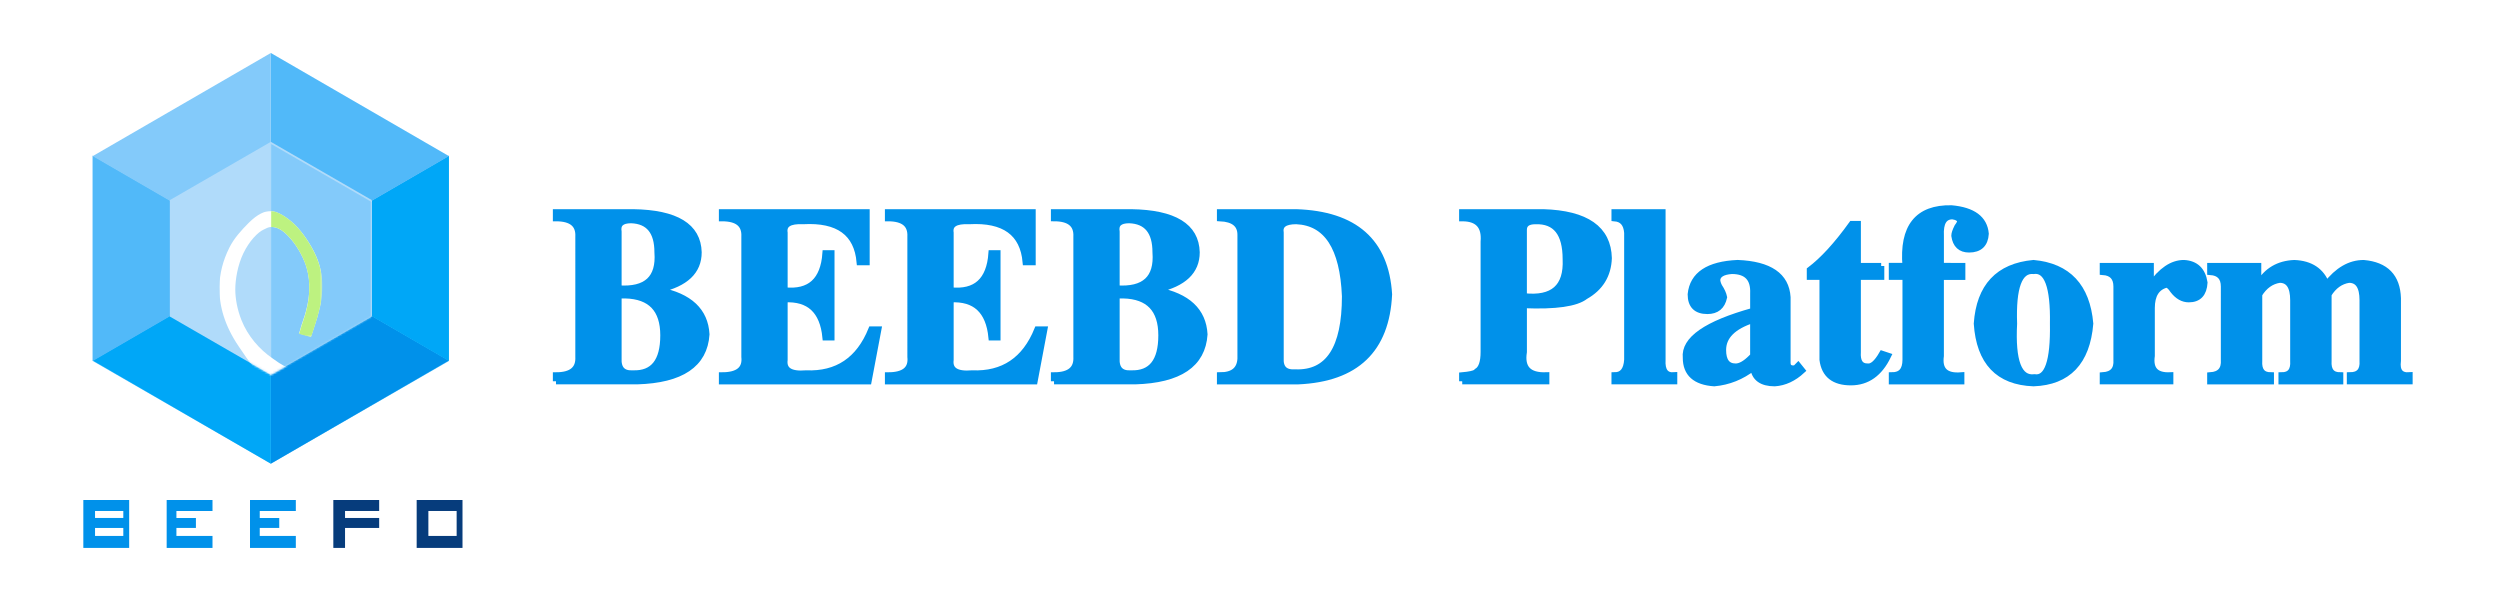 <?xml version="1.0" encoding="utf-8"?>
<!-- Generator: Adobe Illustrator 28.1.0, SVG Export Plug-In . SVG Version: 6.00 Build 0)  -->
<svg version="1.1" id="图层_1" xmlns="http://www.w3.org/2000/svg" xmlns:xlink="http://www.w3.org/1999/xlink" x="0px" y="0px"
	 viewBox="0 0 1200 285" style="enable-background:new 0 0 1200 285;" xml:space="preserve">
<style type="text/css">
	.st0{fill:#0091EA;stroke:#0091EA;stroke-width:3;}
	.st1{fill-rule:evenodd;clip-rule:evenodd;fill:#0091EA;}
	.st2{fill-rule:evenodd;clip-rule:evenodd;fill:#063C7C;}
	.st3{fill:#FFFFFF;}
	.st4{fill:#82D2FF;}
	.st5{fill:#0091EA;}
	.st6{fill:#00A7F7;}
	.st7{fill:#51B9F9;}
	.st8{fill:#83CAFA;}
	.st9{fill:#B0DBFA;}
	.st10{filter:url(#Adobe_OpacityMaskFilter);}
	.st11{fill-rule:evenodd;clip-rule:evenodd;fill:#FFFFFF;}
	.st12{mask:url(#mask-2_00000085956125814603016950000000649177525503972007_);fill:#83CAFA;}
	.st13{filter:url(#Adobe_OpacityMaskFilter_00000179631119476848733810000012056206419786607033_);}
	.st14{mask:url(#mask-2_00000082345836433256537120000008847055305226186409_);fill:#FFFFFF;}
	.st15{filter:url(#Adobe_OpacityMaskFilter_00000024693395082883610850000003498856820567589267_);}
	.st16{mask:url(#mask-2_00000142864133861257174590000016078244892633574539_);fill:#BDF280;}
</style>
<g id="BEEFD文字">
	<g id="BEEFD-Platform" transform="translate(266.875, 100.024)">
		<path id="形状" class="st0" d="M30,41.73v30c-0.31,5.31,2.03,7.81,7.03,7.5c9.69,0.31,14.53-5.78,14.53-18.28
			s-6.09-18.91-18.28-19.22H30z M30,11.26v27.19c13.44,0.94,19.69-4.84,18.75-17.34c0-10-4.22-15.16-12.66-15.47
			C31.41,5.63,29.38,7.51,30,11.26z M0,82.98v-2.81c7.5,0,11.09-2.97,10.78-8.91V13.6C11.09,7.66,7.5,4.7,0,4.7V1.88h37.03
			C57.66,2.2,68.12,8.6,68.44,21.1c0,9.06-6.25,15-18.75,17.81v0.47c14.38,2.81,21.88,9.84,22.5,21.09
			c-0.94,14.38-12.03,21.88-33.28,22.5H0z"/>
		<path id="路径" class="st0" d="M79.69,4.7V1.88h69.38v23.91h-3.28c-1.25-14.06-10.31-20.62-27.19-19.69
			c-6.56-0.31-9.53,1.56-8.91,5.63v27.66c12.19,1.25,18.75-4.69,19.69-17.81h2.81v40.31h-2.81c-1.25-12.81-7.81-18.91-19.69-18.28
			v29.06c-0.62,5,2.81,7.19,10.31,6.56c15,0.62,25.47-6.41,31.41-21.09h3.28L150,82.98H79.69v-2.81c7.81,0,11.41-2.97,10.78-8.91
			V13.6C90.78,7.66,87.19,4.7,79.69,4.7z"/>
		<path id="路径_00000177476803728094623680000014011925999434939533_" class="st0" d="M159.38,4.7V1.88h69.38v23.91h-3.28
			c-1.25-14.06-10.31-20.62-27.19-19.69c-6.56-0.31-9.53,1.56-8.91,5.63v27.66c12.19,1.25,18.75-4.69,19.69-17.81h2.81v40.31h-2.81
			c-1.25-12.81-7.81-18.91-19.69-18.28v29.06c-0.62,5,2.81,7.19,10.31,6.56c15,0.62,25.47-6.41,31.41-21.09h3.28l-4.69,24.84h-70.31
			v-2.81c7.81,0,11.41-2.97,10.78-8.91V13.6C170.47,7.66,166.88,4.7,159.38,4.7z"/>
		<path id="形状_00000040545650696515272670000012802485002318022070_" class="st0" d="M269.06,41.73v30
			c-0.31,5.31,2.03,7.81,7.03,7.5c9.69,0.31,14.53-5.78,14.53-18.28s-6.09-18.91-18.28-19.22H269.06z M269.06,11.26v27.19
			c13.44,0.94,19.69-4.84,18.75-17.34c0-10-4.22-15.16-12.66-15.47C270.47,5.63,268.44,7.51,269.06,11.26z M239.06,82.98v-2.81
			c7.5,0,11.09-2.97,10.78-8.91V13.6c0.31-5.94-3.28-8.91-10.78-8.91V1.88h37.03C296.72,2.2,307.19,8.6,307.5,21.1
			c0,9.06-6.25,15-18.75,17.81v0.47c14.38,2.81,21.88,9.84,22.5,21.09c-0.94,14.38-12.03,21.88-33.28,22.5H239.06z"/>
		<path id="形状_00000027575567641837887290000000494521573813853327_" class="st0" d="M347.81,11.73v60
			c-0.31,5,2.03,7.34,7.03,7.03c15.94,0.62,23.91-11.56,23.91-36.56C377.81,18.76,370,6.73,355.31,6.1
			C349.69,6.1,347.19,7.98,347.81,11.73z M318.75,82.98v-2.81c6.25,0,9.53-2.66,9.84-7.97V12.66c0-5-3.28-7.66-9.84-7.97V1.88h36.56
			c28.12,0.94,42.97,14.06,44.53,39.38c-1.25,26.56-15.78,40.47-43.59,41.72H318.75z"/>
		<path id="形状_00000042728910305015888350000012126447741898794932_" class="st0" d="M435,82.98v-2.81
			c3.44-0.31,5.62-0.78,6.56-1.41c0,0,0.16-0.16,0.47-0.47c2.19-1.25,3.28-4.38,3.28-9.38V15.95C445.94,8.45,442.5,4.7,435,4.7V1.88
			h38.91c20.62,0.62,31.09,7.97,31.41,22.03c-0.31,8.12-4.06,14.22-11.25,18.28c-4.38,3.44-14.22,4.84-29.53,4.22v22.5
			c-1.25,7.81,2.34,11.56,10.78,11.25v2.81H435z M464.53,10.32V42.2c14.06,1.56,20.78-4.38,20.16-17.81
			c0-12.5-4.84-18.59-14.53-18.28C466.41,6.1,464.53,7.51,464.53,10.32z"/>
		<path id="路径_00000164503945368022428260000004761630170018420405_" class="st0" d="M536.72,80.16v2.81h-28.59v-2.81
			c3.75,0,5.78-2.5,6.09-7.5V11.73c-0.31-4.38-2.34-6.72-6.09-7.03V1.88h22.97v70.78C530.78,77.98,532.66,80.48,536.72,80.16z"/>
		<path id="形状_00000128466937666629563670000000819784968855777704_" class="st0" d="M574.69,70.79V53.45
			c-9.69,3.12-14.53,7.97-14.53,14.53c0,5.31,2.03,7.97,6.09,7.97c2.19,0,4.69-1.41,7.5-4.22C574.06,71.41,574.38,71.1,574.69,70.79
			z M596.25,75.48l1.88,2.34c-4.06,3.75-8.44,5.78-13.12,6.09c-6.25,0-9.69-2.5-10.31-7.5c-5.62,4.38-11.88,6.88-18.75,7.5
			c-9.06-0.62-13.59-4.69-13.59-12.19c-0.94-8.75,9.84-16.25,32.34-22.5v-8.44c0.31-7.19-3.12-10.78-10.31-10.78
			c-4.38,0.31-6.72,1.72-7.03,4.22c0,0.94,0.31,2.03,0.94,3.28c1.25,1.88,2.03,3.59,2.34,5.16c-0.94,4.38-3.59,6.56-7.97,6.56
			c-5.31,0-7.97-2.66-7.97-7.97c0.94-9.37,8.44-14.37,22.5-15c15.31,0.62,23.28,6.09,23.91,16.41v31.41c0,1.88,0.94,2.81,2.81,2.81
			c0.31,0.31,0.78,0.16,1.41-0.47L596.25,75.48z"/>
		<path id="路径_00000150087755743613009730000005858560052094279316_" class="st0" d="M636.09,27.66v5.16h-11.25v36.09
			c-0.31,4.69,1.25,7.03,4.69,7.03c2.19,0.31,4.53-1.72,7.03-6.09l2.81,0.94c-4.06,8.44-10,12.66-17.81,12.66
			c-8.12,0-12.66-3.59-13.59-10.78c0-0.31,0-0.62,0-0.94V32.82h-6.09v-3.28c6.25-4.69,12.97-12.03,20.16-22.03h2.81v20.16H636.09z"
			/>
		<path id="路径_00000150809616524405910280000015006541524522108606_" class="st0" d="M641.25,82.98v-2.81
			c4.38,0,6.56-2.5,6.56-7.5V32.82h-6.56v-5.16h6.56c-1.56-18.75,5.78-27.97,22.03-27.66c10.31,0.94,15.78,5,16.41,12.19
			c-0.31,5-2.97,7.5-7.97,7.5c-4.06,0-6.41-2.19-7.03-6.56c0-0.94,0.47-2.34,1.41-4.22c0.94-1.25,1.41-2.19,1.41-2.81
			c-0.31-1.25-1.56-2.03-3.75-2.34c-4.06,0-5.94,3.12-5.62,9.38v14.53H675v5.16h-10.31v37.97c-0.94,6.88,2.34,10,9.84,9.38v2.81
			H641.25z"/>
		<path id="形状_00000062871414603046530190000009819759327297383348_" class="st0" d="M699.84,55.32
			c-0.94,18.12,2.34,26.72,9.84,25.78c6.25,0.94,9.22-7.66,8.91-25.78c0.31-17.81-2.81-26.25-9.38-25.31
			C702.34,29.38,699.22,37.82,699.84,55.32z M682.03,55.32c1.25-17.81,10.31-27.5,27.19-29.06c16.56,1.56,25.62,11.25,27.19,29.06
			c-1.56,18.44-10.62,27.97-27.19,28.59C692.34,83.29,683.28,73.76,682.03,55.32z"/>
		<path id="路径_00000168081399006943858010000011671170637051194027_" class="st0" d="M774.84,80.16v2.81H742.5v-2.81
			c4.69-0.31,6.88-2.81,6.56-7.5V37.51c0-4.38-2.19-6.72-6.56-7.03v-2.81h22.97v9.37c5-7.19,10.31-10.78,15.94-10.78
			c5.62,0.31,8.91,3.44,9.84,9.37c-0.31,5.31-2.81,7.97-7.5,7.97c-2.81,0-5.31-1.41-7.5-4.22c-1.25-1.88-2.34-2.81-3.28-2.81
			c-4.69,1.25-7.03,5-7.03,11.25v22.97C765,77.35,767.97,80.48,774.84,80.16z"/>
		<path id="路径_00000116214839667699595360000012073865703520864703_" class="st0" d="M889.69,80.16v2.81h-28.59v-2.81
			c4.38,0,6.41-2.34,6.09-7.03V44.07c0-6.56-2.19-9.84-6.56-9.84c-4.06,0.62-7.34,2.97-9.84,7.03v31.88
			c-0.31,4.69,1.56,7.03,5.62,7.03v2.81h-28.12v-2.81c4.06,0,5.94-2.34,5.62-7.03V44.07c0-6.56-2.19-9.84-6.56-9.84
			c-4.06,0.62-7.34,2.97-9.84,7.03v31.88c-0.31,4.69,1.56,7.03,5.62,7.03v2.81h-29.06v-2.81c4.69-0.31,6.88-2.81,6.56-7.5V37.51
			c0-4.38-2.19-6.72-6.56-7.03v-2.81h22.97v8.44h0.47c3.75-6.25,9.38-9.53,16.88-9.84c7.81,0.31,12.97,3.75,15.47,10.31
			c5.31-6.87,11.25-10.31,17.81-10.31c10.62,0.94,16.09,6.56,16.41,16.87v30C883.44,78.13,885.31,80.48,889.69,80.16z"/>
	</g>
	<g id="Words" transform="translate(40, 240)">
		<path id="B" class="st1" d="M22,23h-2.81l0,0L5.62,23v-5.75h13.57v-3.83l-13.57,0V8.62h13.57V5.27l-13.57,0V0H22V23z M0,0h5.62v23
			H0V0z"/>
		<path id="E" class="st1" d="M62,0v5.27l-17.32,0v3.36h9.36v4.79l-9.36,0v3.83H62V23H40V0H62z"/>
		<path id="E_00000107557168865362674530000004159501192655368350_" class="st1" d="M102,0v5.27l-17.32,0v3.36h9.36v4.79l-9.36,0
			v3.83H102V23l-17.32,0L80,23V0H102z"/>
		<path id="F" class="st2" d="M125.617,8.625 L142,8.625 L142,13.417 L125.617,13.417 Z M120,0 L125.617,0 L125.617,23 L120,23 Z M125.617,0 L142,0 L142,5.271 L125.617,5.271 Z"></path>
		<path id="D" class="st2" d="M165.62,23v-5.75h13.57V5.27l-13.57,0V0H182v23H165.62z M160,0h5.62v23H160V0z"/>
	</g>
	<g id="Logo" transform="translate(35, 15)">
		<polygon id="六边形白边" class="st3" points="190,163.5 190,54.5 95,0 0,54.5 0,163.5 95,218 		"/>
		<polygon id="深色" class="st4" points="143.26,136.81 180.5,158.29 95,207.57 9.5,158.29 9.5,59.71 46.74,81.19 46.74,136.81 
			95,164.62 		"/>
		<polygon id="右下" class="st5" points="180.5,158.06 95,207.57 95,164.43 143.26,136.49 		"/>
		<polygon id="左下" class="st6" points="95,164.43 95,207.57 9.5,158.06 46.74,136.49 		"/>
		<polygon id="右" class="st6" points="180.5,59.71 180.5,158.29 143.45,136.81 143.45,81.19 		"/>
		<polygon id="左" class="st7" points="46.55,81.19 46.55,136.81 9.5,158.29 9.5,59.71 		"/>
		<polygon id="右上" class="st7" points="143.26,81.51 95,53.57 95,10.43 180.5,59.94 		"/>
		<polygon id="左上" class="st8" points="95,10.43 95,53.57 46.74,81.51 9.5,59.94 		"/>
		<g id="六边形">
			<polygon id="path-1_00000174592066064588961910000013314268247822278292_" class="st9" points="143.45,136.96 143.45,81.04 
				95,53.08 46.55,81.04 46.55,136.96 95,164.92 			"/>
		</g>
		<defs>
			<filter id="Adobe_OpacityMaskFilter" filterUnits="userSpaceOnUse" x="95" y="54.03" width="48.45" height="111.84">
				<feColorMatrix  type="matrix" values="1 0 0 0 0  0 1 0 0 0  0 0 1 0 0  0 0 0 1 0"/>
			</filter>
		</defs>
		
			<mask maskUnits="userSpaceOnUse" x="95" y="54.03" width="48.45" height="111.84" id="mask-2_00000085956125814603016950000000649177525503972007_">
			<g class="st10">
				<polygon id="path-1_00000036217875359495543490000016629633359329478573_" class="st11" points="143.45,136.96 143.45,81.04 
					95,53.08 46.55,81.04 46.55,136.96 95,164.92 				"/>
			</g>
		</mask>
		<polygon id="深色_00000131351054006039175720000003344579137061616543_" class="st12" points="143.45,137.91 143.45,81.99 
			95,54.03 95,165.87 		"/>
		<defs>
			
				<filter id="Adobe_OpacityMaskFilter_00000129175228149309641950000001027970335216777635_" filterUnits="userSpaceOnUse" x="70.3" y="86.25" width="49.4" height="79.62">
				<feColorMatrix  type="matrix" values="1 0 0 0 0  0 1 0 0 0  0 0 1 0 0  0 0 0 1 0"/>
			</filter>
		</defs>
		
			<mask maskUnits="userSpaceOnUse" x="70.3" y="86.25" width="49.4" height="79.62" id="mask-2_00000082345836433256537120000008847055305226186409_">
			<g style="filter:url(#Adobe_OpacityMaskFilter_00000129175228149309641950000001027970335216777635_);">
				<polygon id="path-1_00000146481453747937262360000013716109352182304946_" class="st11" points="143.45,136.96 143.45,81.04 
					95,53.08 46.55,81.04 46.55,136.96 95,164.92 				"/>
			</g>
		</mask>
		<path id="节能标志" class="st14" d="M87.59,162.61c-3.05-4.08-5.73-7.87-8.04-11.38c-6.7-9.9-9.39-19.31-9.24-28.54
			c0.1-6.35,1.68-12.64,4.8-18.85c2.23-4.45,5.68-8.27,9.22-11.82c4.27-4.28,7.8-5.76,10.59-5.76c2.52,0,7.13,2.34,11.42,6.43
			c4.1,3.92,7.81,9.84,9.77,13.93c1.97,4.09,3.26,8.53,3.52,13.2c0.22,3.96-0.04,5.94-0.54,9.92c-0.15,1.21-1.11,5.17-1.73,7.34
			c-0.5,1.72-1.53,4.93-3.1,9.62l-5.7-1.66c0.57-2.14,1.48-5.03,2.73-8.67c0.11-0.33,0.48-1.67,0.56-1.95
			c0.46-1.84,0.95-3.82,1.22-5.76c0.4-2.94,0.35-5.73,0.35-7.35c-0.07-2.92-0.71-6.84-2.13-10.42c-2.19-5.55-5.66-10.62-9.32-13.93
			c-2.56-2.32-4.98-3.16-7.04-2.99c-1.16,0.09-1.92,0.5-3.24,1.16c-2.97,1.29-7.07,5.62-9.89,11.48c-2.73,5.67-3.86,12.6-3.86,17.33
			c0,4.46,0.98,9.73,2.96,14.71c3.03,7.59,8.51,14.01,15.12,18.51c2.22,1.6,3.87,2.69,4.96,3.26c1.2,0.63,2.99,1.36,5.36,2.18
			L95,165.87L87.59,162.61z"/>
		<defs>
			
				<filter id="Adobe_OpacityMaskFilter_00000137123350047911145390000005452629033902636986_" filterUnits="userSpaceOnUse" x="95" y="86.25" width="24.7" height="60.66">
				<feColorMatrix  type="matrix" values="1 0 0 0 0  0 1 0 0 0  0 0 1 0 0  0 0 0 1 0"/>
			</filter>
		</defs>
		
			<mask maskUnits="userSpaceOnUse" x="95" y="86.25" width="24.7" height="60.66" id="mask-2_00000142864133861257174590000016078244892633574539_">
			<g style="filter:url(#Adobe_OpacityMaskFilter_00000137123350047911145390000005452629033902636986_);">
				<polygon id="path-1_00000043417483371946878650000001288006230148176564_" class="st11" points="143.45,136.96 143.45,81.04 
					95,53.08 46.55,81.04 46.55,136.96 95,164.92 				"/>
			</g>
		</mask>
		<path id="节能标志颜色" class="st16" d="M95.04,86.25l-0.04,0c2.51,0,7.1,2.34,11.38,6.45c4.09,3.93,7.78,9.88,9.74,13.98
			c1.96,4.1,3.25,8.56,3.51,13.25c0.22,3.98-0.04,5.96-0.54,9.96c-0.15,1.22-1.1,5.19-1.73,7.37c-0.5,1.73-1.53,4.94-3.09,9.66
			l-5.68-1.66c0.57-2.14,1.47-5.04,2.72-8.7c0.11-0.33,0.48-1.67,0.55-1.96c0.46-1.85,0.95-3.83,1.21-5.78
			c0.4-2.95,0.35-5.75,0.35-7.38c-0.07-2.93-0.71-6.86-2.12-10.46c-2.18-5.57-5.64-10.65-9.29-13.98c-2.54-2.32-4.94-3.16-6.98-3
			L95.04,86.25z"/>
	</g>
</g>
</svg>
